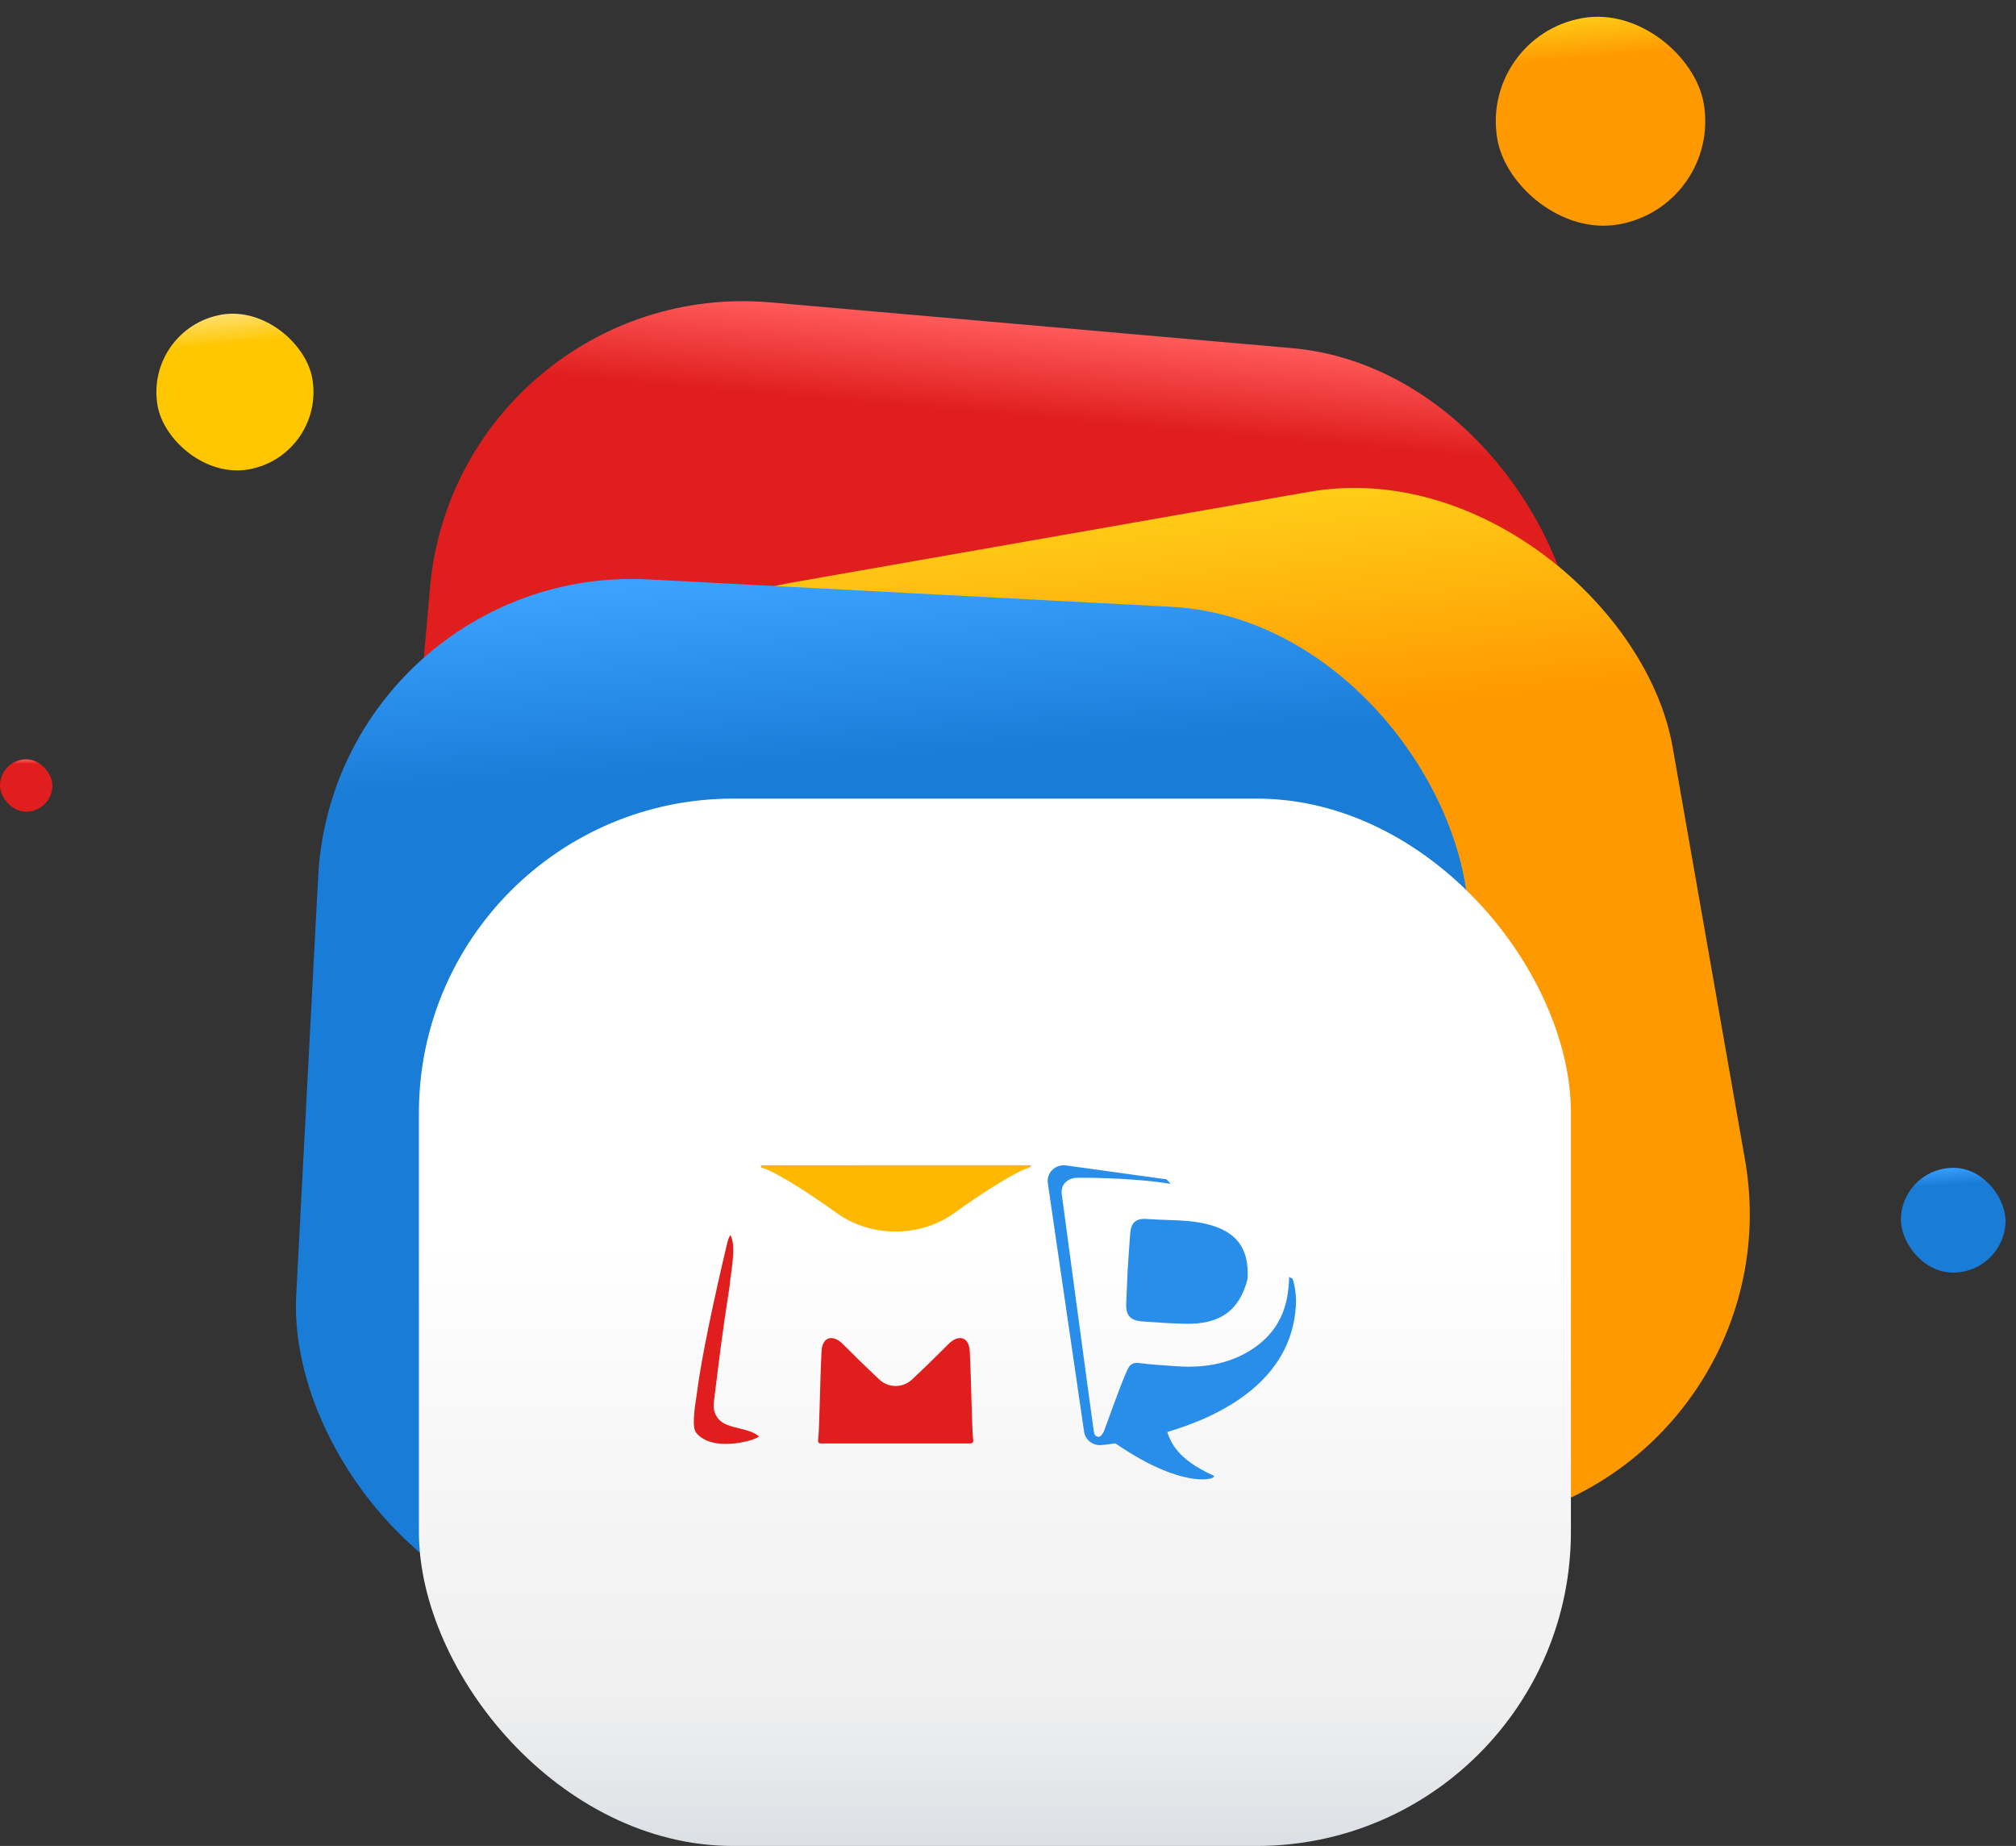 <svg width="154" height="141" viewBox="0 0 154 141" fill="none" xmlns="http://www.w3.org/2000/svg"><rect x="0" y="0" width="154" height="141" fill="#333333" stroke="none"/><rect x="32" y="34" width="88" height="88" rx="24" fill="#D9D9D9"/><rect x="34.941" y="21" width="88" height="80" rx="24" transform="rotate(5.013 34.941 21)" fill="url(#paint0_linear_1174_54929)"/><rect y="58" width="4" height="4" rx="2" fill="url(#paint1_linear_1174_54929)"/><rect x="36.947" y="48.627" width="88" height="80" rx="24" transform="rotate(-9.948 36.947 48.627)" fill="url(#paint2_linear_1174_54929)"/><rect x="11" y="25.073" width="12" height="12" rx="6" transform="rotate(-9.948 11 25.073)" fill="url(#paint3_linear_1174_54929)"/><rect x="113" y="2.764" width="16" height="16" rx="8" transform="rotate(-9.948 113 2.764)" fill="url(#paint4_linear_1174_54929)"/><rect x="25.559" y="43" width="88" height="80" rx="24" transform="rotate(3 25.559 43)" fill="url(#paint5_linear_1174_54929)"/><rect x="145.418" y="89" width="8" height="8" rx="4" transform="rotate(3 145.418 89)" fill="url(#paint6_linear_1174_54929)"/><rect class="mode-bg" x="32" y="61" width="88" height="80" rx="24" fill="url(#paint7_linear_1174_54929)"/><path d="M57.955 109.689C57.083 109.012 55.628 109.152 54.947 108.456C54.868 108.376 54.801 108.287 54.74 108.189C54.538 107.859 54.483 107.464 54.532 107.087C54.566 106.811 54.596 106.573 54.615 106.413C54.929 103.95 55.133 102.054 55.731 98.261C55.789 97.34 56.29 95.192 55.801 94.357C55.771 94.303 55.615 94.675 55.557 94.924C54.535 99.22 53.559 103.792 53.22 106.528C53.053 107.604 52.842 109.009 53.181 109.437C54.508 111.092 58.181 109.865 57.955 109.689Z" fill="#E01E1E"/><path d="M62.683 110.255H74.148C74.267 110.255 74.361 110.157 74.346 110.044C74.234 109.179 74.2 105.525 74.078 103.204C74.02 102.107 73.226 101.888 72.45 102.665C71.631 103.485 70.584 104.514 69.673 105.367C68.961 106.033 67.876 106.033 67.165 105.367C66.253 104.514 65.206 103.486 64.387 102.666C63.611 101.889 62.816 102.107 62.758 103.204C62.636 105.525 62.603 109.179 62.491 110.044C62.47 110.157 62.564 110.255 62.683 110.255Z" fill="#E01E1E"/><path d="M78.772 89.005C78.943 88.993 58.157 89.005 58.157 89.005C58.157 89.005 58.145 89.02 58.139 89.029C58.084 89.106 58.154 89.201 58.16 89.201C58.493 89.237 59.304 89.647 60.354 90.28C60.928 90.624 61.574 91.037 62.252 91.498C62.792 91.86 63.353 92.25 63.915 92.654C66.535 94.541 70.275 94.541 72.896 92.654C73.457 92.25 74.018 91.86 74.559 91.498C75.236 91.037 75.883 90.624 76.457 90.28C77.43 89.694 78.195 89.299 78.568 89.214C78.662 89.193 78.771 89.102 78.772 89.005Z" fill="#FFB800"/><path d="M86.332 94.242C86.256 95.172 86.204 96.105 86.14 97.038C86.103 97.867 86.07 98.692 86.03 99.521C85.987 100.463 86.326 100.867 87.275 100.935C88.37 101.013 89.468 101.093 90.567 101.114C93.209 101.167 94.679 100.095 95.296 97.709C95.442 95.35 94.469 94.037 92.12 93.482C90.646 93.134 89.124 93.226 87.623 93.11C86.768 93.045 86.399 93.381 86.332 94.242Z" fill="#298DEA"/><path d="M98.74 97.674C98.695 97.641 98.524 97.567 98.478 97.531C98.472 97.81 98.454 98.098 98.42 98.389C98.219 100.647 97.09 102.323 95.058 103.407C93.395 104.295 91.592 104.491 89.734 104.349C88.831 104.281 87.922 104.233 87.025 104.114C86.531 104.049 86.305 104.23 86.116 104.637C85.567 105.811 84.374 109.263 84.307 109.367C84.2 109.539 84.108 109.777 83.861 109.741C83.614 109.705 83.574 109.465 83.544 109.26C83.388 108.226 81.369 93.158 81.106 91.215C81.018 90.549 81.448 90.068 82.125 89.97C82.25 89.952 86.229 89.911 89.429 90.425L89.115 90.083L81.433 89.019C80.621 88.907 79.928 89.581 80.041 90.371L82.812 109.358C82.903 109.984 83.48 110.433 84.127 110.38C84.127 110.38 84.532 110.347 85.207 110.249C90.601 113.965 93.148 112.911 92.691 112.706C89.887 111.44 89.447 110.151 89.164 109.381C93.331 108.149 98.625 105.472 98.988 99.783C99.067 98.574 98.74 97.674 98.74 97.674Z" fill="#298DEA"/><defs><linearGradient id="paint0_linear_1174_54929" x1="75.619" y1="28.031" x2="75.619" y2="21" gradientUnits="userSpaceOnUse"><stop stop-color="#E01E1E"/><stop offset="1" stop-color="#FF5A5A"/></linearGradient><linearGradient id="paint1_linear_1174_54929" x1="1.849" y1="58.352" x2="1.849" y2="58" gradientUnits="userSpaceOnUse"><stop stop-color="#E01E1E"/><stop offset="1" stop-color="#FF5A5A"/></linearGradient><linearGradient id="paint2_linear_1174_54929" x1="93.97" y1="48.404" x2="92.707" y2="65.054" gradientUnits="userSpaceOnUse"><stop stop-color="#FFCC17"/><stop offset="1" stop-color="#FF9900"/></linearGradient><linearGradient id="paint3_linear_1174_54929" x1="18.776" y1="25.04" x2="18.568" y2="27.534" gradientUnits="userSpaceOnUse"><stop stop-color="#FFE175"/><stop offset="1" stop-color="#FFC700"/></linearGradient><linearGradient id="paint4_linear_1174_54929" x1="123.368" y1="2.72" x2="123.09" y2="6.045" gradientUnits="userSpaceOnUse"><stop stop-color="#FFCC17"/><stop offset="1" stop-color="#FF9900"/></linearGradient><linearGradient id="paint5_linear_1174_54929" x1="51.184" y1="43.432" x2="52.896" y2="57.809" gradientUnits="userSpaceOnUse"><stop stop-color="#3AA1FF"/><stop offset="1" stop-color="#197CD7"/></linearGradient><linearGradient id="paint6_linear_1174_54929" x1="147.748" y1="89.043" x2="147.935" y2="90.477" gradientUnits="userSpaceOnUse"><stop stop-color="#3AA1FF"/><stop offset="1" stop-color="#197CD7"/></linearGradient><linearGradient id="paint7_linear_1174_54929" x1="76" y1="61" x2="76" y2="141" gradientUnits="userSpaceOnUse"><stop stop-color="white"/><stop offset="0.422" stop-color="white"/><stop offset="0.672" stop-color="#F5F5F5"/><stop offset="0.854" stop-color="#F0F0F0"/><stop offset="1" stop-color="#DCE0E5"/></linearGradient></defs></svg>